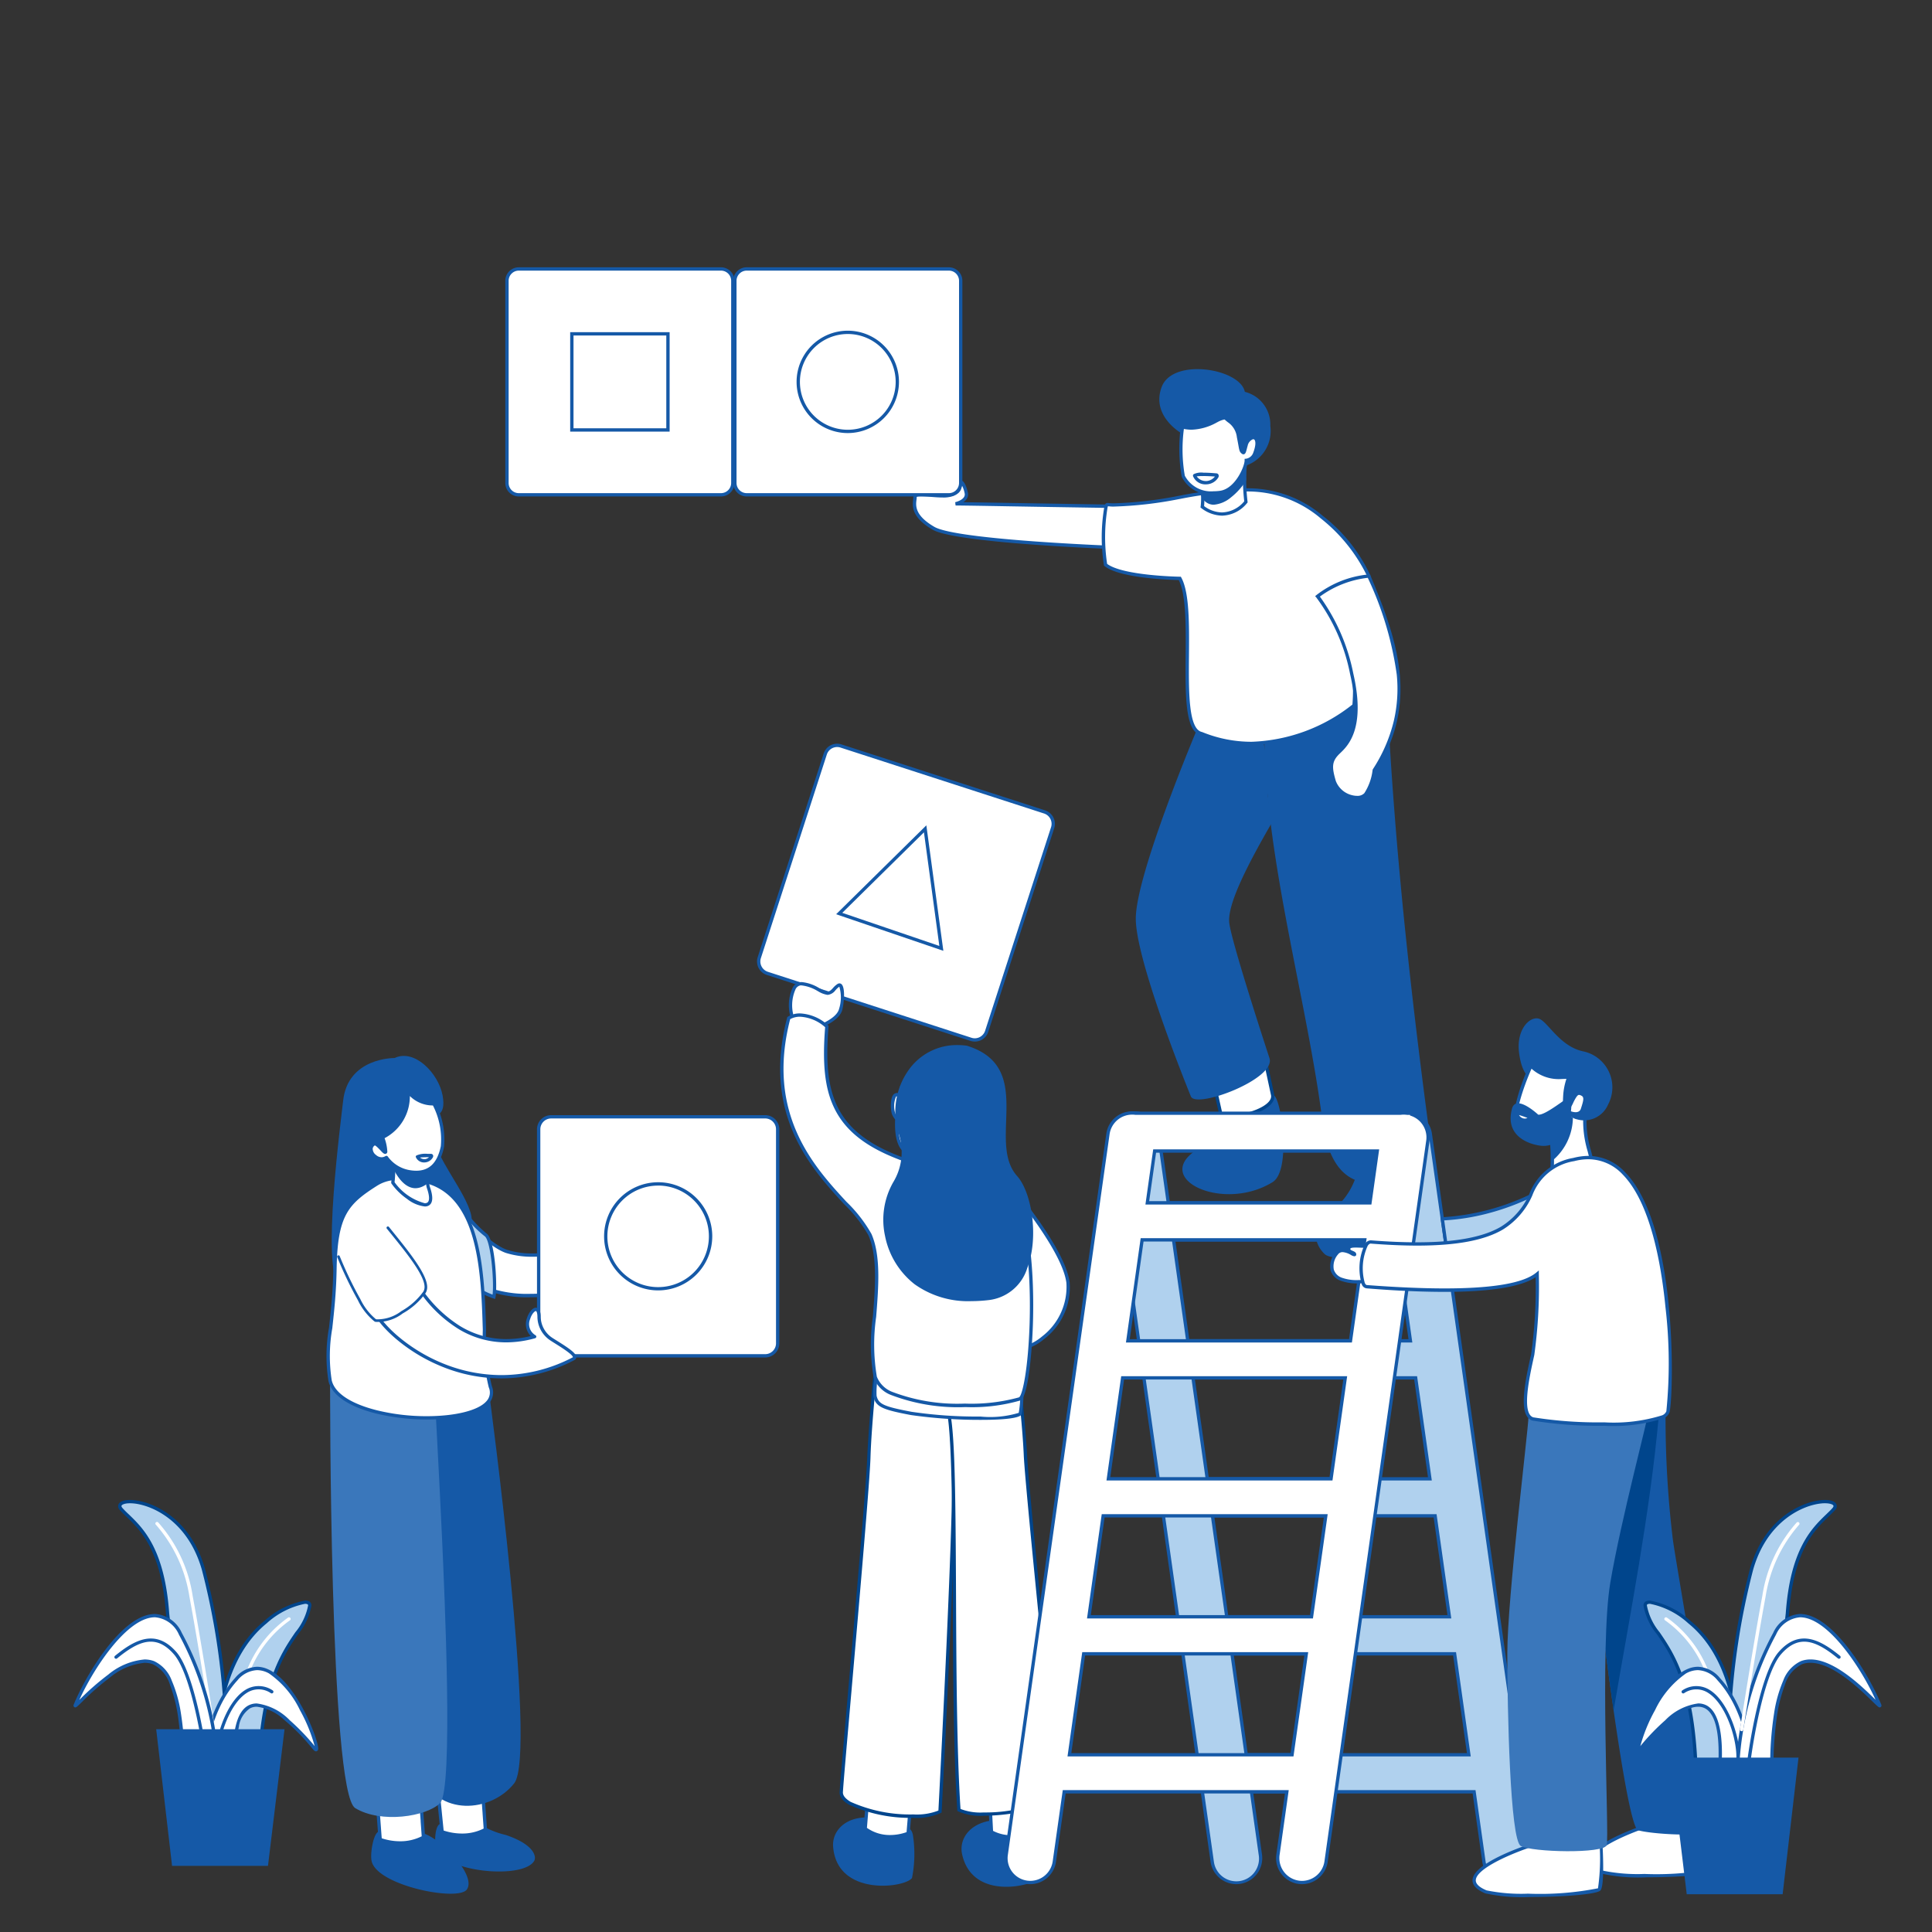 <svg xmlns="http://www.w3.org/2000/svg" xmlns:xlink="http://www.w3.org/1999/xlink" width="140.109" height="140.109" viewBox="0 0 140.109 140.109"><rect x="0" y="0" width="140.109" height="140.109" fill="#333333" stroke="none"/><defs><style>.a{fill:none;}.b{fill:#fff;}.c{fill:#1559a7;}.d{fill:#00458c;}.e{clip-path:url(#a);}.f{fill:#b0d1ee;}.g{fill:#3a77bb;}</style><clipPath id="a"><path class="a" d="M0,140.109H140.109V0H0Z"/></clipPath></defs><g transform="translate(0 -1)"><g transform="translate(0 1)"><path class="b" d="M20.734,4.827,5.97.044A.91.91,0,0,0,4.827.628L.044,15.391a.91.91,0,0,0,.583,1.143l14.764,4.783a.911.911,0,0,0,1.143-.584L21.317,5.97a.91.91,0,0,0-.583-1.143" transform="translate(55.021 54.056)"/><path class="c" d="M15.792,21.6a1.025,1.025,0,0,1-.316-.049L.712,16.77A1.028,1.028,0,0,1,.05,15.476L4.833.712A1.022,1.022,0,0,1,6.127.051L20.891,4.835a1.028,1.028,0,0,1,.66,1.294L16.77,20.892a1.024,1.024,0,0,1-.511.6A1.011,1.011,0,0,1,15.792,21.6ZM5.811.241a.786.786,0,0,0-.75.544L.279,15.549a.789.789,0,0,0,.507.992l14.764,4.783a.777.777,0,0,0,.6-.048.79.79,0,0,0,.391-.458L21.323,6.055a.791.791,0,0,0-.506-.993L6.054.28A.79.79,0,0,0,5.811.241Z" transform="translate(54.9 53.934)"/><path class="b" d="M1.929,3.231c.1-.144,1.527-.564,1.72-1.4S3.8-.07,3.485.115,3.054.664,2.7.686,1.441-.069.706.005-.165,1.922.183,2.58s1.746.651,1.746.651" transform="translate(57.324 71.342)"/><path class="c" d="M2.106,3.479h0L2.05,3.473h0c-.06,0-1.474-.008-1.848-.716A3.059,3.059,0,0,1,.263.441.729.729,0,0,1,.814.007,1.118,1.118,0,0,1,.938,0,2.942,2.942,0,0,1,2.192.429l.034.017a1.994,1.994,0,0,0,.586.241c.165-.01.266-.12.394-.258a1.482,1.482,0,0,1,.34-.3A.249.249,0,0,1,3.673.094a.219.219,0,0,1,.132.045c.282.208.229,1.2.082,1.841-.157.673-1.016,1.085-1.478,1.307L2.373,3.3a1.792,1.792,0,0,0-.231.123l-.035.051ZM.927.241a.758.758,0,0,0-.089,0A.5.5,0,0,0,.475.554,2.849,2.849,0,0,0,.41,2.644c.279.529,1.377.582,1.594.587a2.237,2.237,0,0,1,.3-.161c.425-.2,1.217-.584,1.347-1.145A2.729,2.729,0,0,0,3.663.332,1.54,1.54,0,0,0,3.394.58L3.383.591a.808.808,0,0,1-.556.335H2.8A1.814,1.814,0,0,1,2.114.659l-.008,0A2.88,2.88,0,0,0,.927.241Z" transform="translate(57.204 71.221)"/><path class="c" d="M4.924.388a.613.613,0,0,1,.748.519,8.95,8.95,0,0,1,.339,3.054c-.444.793-5.2,2.062-5.97-1.48C-.293.937,1.416-.787,4.924.388" transform="translate(69.73 131.983)"/><path class="b" d="M3.116,0l.11,2.158A3.3,3.3,0,0,1,.1,2.24L0,.4Z" transform="translate(71.805 130.609)"/><path class="c" d="M1.66,2.866a3.074,3.074,0,0,1-1.5-.386L.105,2.448,0,.431,3.355,0l.12,2.358-.06.038A3.6,3.6,0,0,1,1.66,2.866ZM3.128.27.252.641.338,2.3a2.831,2.831,0,0,0,1.315.318,3.519,3.519,0,0,0,1.576-.394Z" transform="translate(71.679 130.473)"/><path class="c" d="M5.125.711c.355.03.591.109.673.614A8.949,8.949,0,0,1,5.725,4.4C5.179,5.123.292,5.746.006,2.133-.12.56,1.8-.922,5.125.711" transform="translate(60.413 131.797)"/><path class="b" d="M3.292.018,3.113,2.172A3.3,3.3,0,0,1,0,1.836L.15,0Z" transform="translate(62.745 130.778)"/><path class="c" d="M1.934,2.664A3.094,3.094,0,0,1,.055,2.053L0,2.014.165,0H.277L3.548.019l-.2,2.354L3.288,2.4A3.577,3.577,0,0,1,1.934,2.664ZM.386.241h0L.251,1.9a2.866,2.866,0,0,0,1.683.519A3.566,3.566,0,0,0,3.125,2.21L3.287.259.386.241Z" transform="translate(62.619 130.657)"/><path class="b" d="M2.59.026C2.625-.4,2.085,4.549,2,7.23S.075,30.04,0,31.516s5.86,2.216,7.162,1.406c0,0,1.2-22.689.974-25.6s-.225-3.808-.225-3.808Z" transform="translate(61.009 98.448)"/><path class="d" d="M5.295,33.521a10.7,10.7,0,0,1-4.618-.957c-.466-.275-.693-.583-.676-.916.028-.539.287-3.512.614-7.276l.025-.288C1.163,18.1,1.952,9.067,2.005,7.365,2.034,6.4,2.4,1.307,2.6.234L2.585.226l.006-.07h.022l0-.01v0L2.592.139h.024c.016-.067.029-.1.04-.108L2.719,0l.117.079,0,.025L8.152,3.589v.066c0,.038,0,.975.225,3.8C8.6,10.316,7.415,32.844,7.4,33.067l0,.062-.053.033A4.31,4.31,0,0,1,5.295,33.521ZM2.8.37c0,.044-.483,4.456-.56,7C2.193,9.052,1.437,17.717.885,24.044L.88,24.1l-.012.14v.008C.532,28.088.268,31.119.24,31.66c-.012.237.176.471.558.7a10.548,10.548,0,0,0,4.555.913,4.3,4.3,0,0,0,1.813-.281c.012-.226,1.2-22.643.971-25.517-.193-2.445-.221-3.491-.225-3.753Z" transform="translate(60.888 98.31)"/><path class="b" d="M5.277.026c-.041-.426.563,4.516.679,7.2S8.181,30,8.275,31.479s-5.831,2.292-7.144,1.5C.466,22.9,1.252,2.739,0,3.583Z" transform="translate(68.409 98.278)"/><path class="d" d="M3.026,33.539a4.009,4.009,0,0,1-1.889-.32l-.054-.032,0-.063C.8,28.979.776,23,.751,17.732v-.047C.721,11.322.688,4.111.14,3.818l-.005,0L0,3.623,5.218.1,5.274.04,5.332,0l.063.032c.013.006.028.043.042.106h.025l0,.069L5.454.216c.207,1.032.646,6.155.689,7.139C6.215,9.02,7.079,17.63,7.71,23.916l.017.166c.409,4.07.7,6.993.736,7.528.021.333-.2.644-.663.924a7.149,7.149,0,0,1-2.155.733A13.637,13.637,0,0,1,3.026,33.539ZM5.251.372h0L.337,3.686c.564.75.614,5.56.653,14v.046c.025,5.239.054,11.178.324,15.314A4,4,0,0,0,3,33.3a10.958,10.958,0,0,0,4.673-.974c.379-.231.564-.467.549-.7-.034-.533-.331-3.486-.706-7.225v0l-.029-.293-.058-.583C6.814,17.394,5.973,9,5.9,7.366,5.809,5.21,5.39,1.5,5.251.372Z" transform="translate(68.342 98.139)"/><path class="b" d="M1.727.078A11.083,11.083,0,0,0,.349,0s-1.18,4.656.8,4.775.577-4.7.577-4.7" transform="translate(65.03 78.88)"/><path class="c" d="M1.346,5.018l-.08,0a1.09,1.09,0,0,1-.851-.463C-.463,3.352.321.223.355.091L.377,0,.469,0H.553A11.466,11.466,0,0,1,1.864.079l.079.01.022.076c.041.14.988,3.431.129,4.506A.912.912,0,0,1,1.346,5.018ZM.566.24C.444.761-.123,3.411.608,4.411a.851.851,0,0,0,.672.365h.043a.688.688,0,0,0,.583-.256c.71-.889,0-3.665-.149-4.212A11.068,11.068,0,0,0,.566.24Z" transform="translate(64.907 78.76)"/><path class="b" d="M10.6.807a10.021,10.021,0,0,1-.039,2.827c-.269.511-5.844.374-7.9-.016S.186,3.036.033,2.36A5.822,5.822,0,0,1,.4.033C.5-.192,10.6.807,10.6.807" transform="translate(63.42 98.885)"/><path class="c" d="M7.876,4.189a35.352,35.352,0,0,1-5.115-.349C.74,3.458.209,3.259.036,2.492A5.843,5.843,0,0,1,.414.091C.43.053.452,0,.977,0c1.178,0,4.368.259,9.754.792l.1.011.01.1a9.451,9.451,0,0,1-.052,2.894C10.654,4.049,9.62,4.189,7.876,4.189ZM.824.223A1.743,1.743,0,0,0,.617.232,5.616,5.616,0,0,0,.27,2.438c.137.609.516.784,2.537,1.166A32.178,32.178,0,0,0,7.8,3.947a7.134,7.134,0,0,0,2.78-.267,8.708,8.708,0,0,0,.033-2.66C7.493.713,2.079.223.824.223Z" transform="translate(63.3 98.78)"/><path class="b" d="M.545.307C.451.113.423-.1.193.048S-.053,1.14.1,1.445s.277.373.323.234S.545.307.545.307" transform="translate(64.724 79.382)"/><path class="c" d="M.478,1.989h0c-.12,0-.231-.114-.361-.369C-.045,1.306-.071.268.249.067A.372.372,0,0,1,.446,0,.238.238,0,0,1,.515.01c.12.039.17.157.218.272C.747.316.76.346.773.375L.788.4l0,.031C.773.642.71,1.688.662,1.835a.2.2,0,0,1-.169.152ZM.44.239l0,0A.259.259,0,0,0,.377.27,1.746,1.746,0,0,0,.331,1.511,1.151,1.151,0,0,0,.444,1.7c.03-.21.072-.777.1-1.246L.528.414.511.375.505.361A.44.44,0,0,0,.44.239Z" transform="translate(64.604 79.262)"/><path class="b" d="M3.806,0S1.033,2.19,1.227,1.7,5.818,3.792,5.818,3.792s4.6,5.219,4.933,7.885S8.2,17.269,5.731,16.385-.193,1.791.008,1.5A28.772,28.772,0,0,1,3.806,0" transform="translate(66.704 81.346)"/><path class="c" d="M6.775,16.779a2.891,2.891,0,0,1-.974-.168C4.425,16.12,2.87,12.034,1.807,8.694.881,5.782-.153,1.794.019,1.549A23.1,23.1,0,0,1,3.877,0L3.99.208C3.06.941,2.363,1.454,1.918,1.733A30.527,30.527,0,0,1,5.988,3.8l.029.024c.473.54,4.635,5.352,4.961,7.949a4.71,4.71,0,0,1-1.842,4.094A3.8,3.8,0,0,1,6.775,16.779ZM3.271.462A22.346,22.346,0,0,0,.229,1.675,53.012,53.012,0,0,0,2.14,8.946c1.438,4.449,2.767,7.091,3.741,7.44a2.645,2.645,0,0,0,.892.153,3.562,3.562,0,0,0,2.212-.857A4.527,4.527,0,0,0,10.741,11.8C10.417,9.239,6.035,4.212,5.849,4a25.739,25.739,0,0,0-4.2-2.109A.764.764,0,0,1,1.344,2a.12.12,0,0,1-.078-.026.164.164,0,0,1-.041-.207.208.208,0,0,1,.131-.119.332.332,0,0,1,.1-.013A.96.96,0,0,1,1.6,1.65C1.926,1.457,2.551,1.013,3.271.462Z" transform="translate(66.594 81.232)"/><path class="b" d="M13.511,12.333c5.884-4.674,4.86,15.019,3.734,15.5-1.655.709-9.76.9-10.466-1.58s.833-7.567-.387-10.34C5.226,13.265-1.937,9.558.5.215c0,0,1.086-.77,2.764.6-.349,4.362.124,7.492,5.033,9.444Z" transform="translate(56.696 73.618)"/><path class="c" d="M13.44,28.548a13.62,13.62,0,0,1-5.378-.869A2.171,2.171,0,0,1,6.78,26.412a14.176,14.176,0,0,1-.057-4.432c.169-2.149.344-4.372-.325-5.893a10,10,0,0,0-1.767-2.26C2.257,11.245-1.332,7.344.505.308L.516.266.552.241A1.6,1.6,0,0,1,1.459,0a3.223,3.223,0,0,1,2,.849l.048.04,0,.063c-.37,4.622.311,7.476,4.958,9.323l5.145,2.046a2.813,2.813,0,0,1,1.666-.7,1.563,1.563,0,0,1,.707.168c1.938.971,2.484,6.142,2.349,10.658-.054,1.832-.317,5.364-.921,5.623A12.659,12.659,0,0,1,13.44,28.548ZM1.457.24A1.457,1.457,0,0,0,.726.415C-1.052,7.3,2.474,11.127,4.807,13.662A10.146,10.146,0,0,1,6.619,15.99c.693,1.578.515,3.83.343,6.009V22a14.092,14.092,0,0,0,.049,4.343,1.95,1.95,0,0,0,1.155,1.116,13.28,13.28,0,0,0,5.226.836,13.029,13.029,0,0,0,3.924-.451c.254-.109.676-2.1.775-5.411.127-4.238-.378-9.513-2.217-10.435a1.32,1.32,0,0,0-.6-.141,2.654,2.654,0,0,0-1.573.689l-.054.044L8.374,10.5c-2.3-.915-3.725-2.09-4.481-3.7-.653-1.39-.842-3.125-.632-5.8A2.959,2.959,0,0,0,1.457.24Z" transform="translate(56.578 73.494)"/><path class="c" d="M5.9.04C10.854,1.553,7.221,6.9,9.517,9.461c1.536,1.712,2.013,8.317-1.961,8.791S.9,17.033.134,13.68s2.021-4.406,1.01-7.358A5.113,5.113,0,0,1,1.79,1.813,4.2,4.2,0,0,1,5.9.04" transform="translate(64.163 75.909)"/><path class="c" d="M6.4,18.571a6.665,6.665,0,0,1-4.112-1.224,5.881,5.881,0,0,1-2.15-3.519A5.507,5.507,0,0,1,.733,9.95v0a4.217,4.217,0,0,0,.419-3.464,5.222,5.222,0,0,1,.66-4.618A4.272,4.272,0,0,1,5.4,0a5.014,5.014,0,0,1,.64.042l.02,0C9.076.969,9,3.277,8.923,5.509c-.051,1.535-.1,2.986.8,3.993,1.036,1.154,1.6,4.379.737,6.652a3.319,3.319,0,0,1-2.773,2.337A10.835,10.835,0,0,1,6.4,18.571ZM5.408.242A4.046,4.046,0,0,0,2.01,2a4.979,4.979,0,0,0-.631,4.4,4.409,4.409,0,0,1-.424,3.639v0a5.3,5.3,0,0,0-.581,3.731,5.641,5.641,0,0,0,2.072,3.379,6.442,6.442,0,0,0,3.964,1.176,10.6,10.6,0,0,0,1.255-.078,3.131,3.131,0,0,0,2.577-2.183c.8-2.138.292-5.31-.692-6.408-.97-1.08-.917-2.647-.866-4.162v0C8.758,3.261,8.829,1.149,6,.279A4.694,4.694,0,0,0,5.408.242Z" transform="translate(64.042 75.788)"/><path class="b" d="M6.234,0,0,6.143l7.408,2.53Z" transform="translate(60.858 60.108)"/><path class="c" d="M7.776,9.1h0L0,6.448,6.543,0,7.776,9.1ZM6.369.508.446,6.346l7.039,2.4Z" transform="translate(60.636 59.853)"/><path class="c" d="M3.127,1.5a5.022,5.022,0,0,1-2.05,3.663C-.58,6.339.008,7.675.649,8.263s4.54.161,5.961-.717S8.37,1.958,7.836.836C6.961-1,3.249.636,3.127,1.5" transform="translate(95.427 82.692)"/><path class="c" d="M.137,0A35.609,35.609,0,0,0,.012,4.111c.211,8.77,3.111,18.747,4.195,27.2.576,4.493,2.954,6.061,8.04,2.978C10.736,23.2,9.467,12,8.922.819Z" transform="translate(91.685 49.905)"/><path class="b" d="M16.405,3.946c0-.417-1.983-2.206-1.983-2.206s-3.983-.061-7.474-.121S2.981,1.56,2.981,1.56s.91-.209.775-.791-.328-.88-.432-.731.164.566-.582.85S.042.65.042,1.053-.371,2.32,1.387,3.334,15.5,4.766,15.5,4.766Z" transform="translate(66.317 34.979)"/><path class="c" d="M15.659,5.008h0l-.048,0C15.487,5,3.236,4.592,1.446,3.56-.136,2.648-.031,1.807.026,1.355l0-.039a1.326,1.326,0,0,0,.011-.142.222.222,0,0,1,.074-.167.73.73,0,0,1,.5-.112c.188,0,.429.017.7.038h.013c.285.022.58.044.85.044A1.886,1.886,0,0,0,2.819.9c.468-.177.471-.384.474-.567A.42.42,0,0,1,3.345.09.2.2,0,0,1,3.5,0,.162.162,0,0,1,3.54,0c.232.046.383.558.452.858a.575.575,0,0,1-.074.45.871.871,0,0,1-.256.254c.67.008,1.88.027,3.408.053,3.422.059,7.433.121,7.473.122h.045l.034.03c.475.427,2.023,1.856,2.023,2.294V4.12l-.986.889ZM.6,1.134c-.186,0-.29.016-.319.049a1.085,1.085,0,0,1-.015.2c-.053.425-.141,1.135,1.3,1.968,1.686.973,13.5,1.4,14,1.413l.826-.743a10.406,10.406,0,0,0-1.9-2.04l-.66-.01c-1.247-.02-4.167-.065-6.77-.11C3.61,1.8,3.105,1.8,3.1,1.8l-.027-.238c.081-.02.787-.207.685-.646A2,2,0,0,0,3.534.293c0,.013,0,.028,0,.04,0,.207-.01.553-.63.788a2.113,2.113,0,0,1-.73.1c-.287,0-.6-.025-.878-.047C1.1,1.157.816,1.134.6,1.134Z" transform="translate(66.198 34.858)"/><path class="c" d="M3.348,6.2,1.633,4.669S-.635,3.412.174,1.283,5.864-.044,6.2,1.645A2.443,2.443,0,0,1,8.048,4.122a2.645,2.645,0,0,1-1.82,2.889c-.614.226-2.88-.81-2.88-.81" transform="translate(84.075 26.77)"/><path class="b" d="M15.833,1.965a11.746,11.746,0,0,1,3.424,4.281s.037,1.265-3.09,1.936a14.53,14.53,0,0,1,1.936,4.5,12.785,12.785,0,0,1,.074,2.941S13.058,20.094,7.14,17.675c-1.984-.378-.3-8.9-1.591-11.261,0,0-4.234-.056-5.387-.987A13.2,13.2,0,0,1,.194,1.236c.063-.266.1-.148.456-.146,5.212.035,10.629-2.984,15.183.875" transform="translate(80.011 35.53)"/><path class="c" d="M10.87,18.621A9.607,9.607,0,0,1,7.217,17.9c-1.172-.221-1.149-2.918-1.124-5.774v0c.018-2.172.036-4.419-.5-5.475C4.889,6.633,1.3,6.513.209,5.634L.173,5.606.165,5.56A12.96,12.96,0,0,1,.2,1.323c.046-.2.11-.265.246-.265a.707.707,0,0,1,.1.009,2.4,2.4,0,0,0,.3.018H.863A28.365,28.365,0,0,0,5.622.536l.009,0A27.717,27.717,0,0,1,10.264,0a8.434,8.434,0,0,1,5.769,1.989,11.684,11.684,0,0,1,3.46,4.331l.007.038a1.184,1.184,0,0,1-.375.771,5.209,5.209,0,0,1-2.642,1.249,13.739,13.739,0,0,1,1.863,4.409,12.923,12.923,0,0,1,.074,2.971l-.006.045-.035.03A12.7,12.7,0,0,1,10.87,18.621ZM.451,1.3h0a.128.128,0,0,1-.008.043l-.01.038A12.994,12.994,0,0,0,.4,5.476c1.154.863,5.236.932,5.276.932h.07l.033.062c.594,1.084.575,3.408.556,5.656-.022,2.632-.045,5.354.952,5.544a9.443,9.443,0,0,0,3.587.708,12.423,12.423,0,0,0,7.315-2.7,13.291,13.291,0,0,0-.079-2.864A14.5,14.5,0,0,0,16.19,8.362L16.1,8.215l.17-.036a5.618,5.618,0,0,0,2.527-1.066,1.239,1.239,0,0,0,.467-.733,12.01,12.01,0,0,0-3.38-4.209A8.163,8.163,0,0,0,10.3.231,27.6,27.6,0,0,0,5.663.772l-.015,0a28.587,28.587,0,0,1-4.785.55,2.813,2.813,0,0,1-.346-.02L.5,1.3C.482,1.3.463,1.3.451,1.3Z" transform="translate(79.889 35.416)"/><path class="b" d="M0,.763A5.251,5.251,0,0,1,.521,3.723a2.187,2.187,0,0,0,3.164-.354A13.457,13.457,0,0,1,3.7,0Z" transform="translate(86.669 33.029)"/><path class="c" d="M2.128,4.529a2.555,2.555,0,0,1-1.52-.554L.553,3.927.57,3.856A5.181,5.181,0,0,0,.056.971L0,.836,4.061,0,3.982.2A13.365,13.365,0,0,0,3.97,3.518l.005.053-.035.039A2.417,2.417,0,0,1,2.128,4.529ZM3.7.319l-3.37.694A5.552,5.552,0,0,1,.818,3.835a2.241,2.241,0,0,0,1.3.459,2.18,2.18,0,0,0,1.612-.806A15.219,15.219,0,0,1,3.7.319Z" transform="translate(86.503 32.867)"/><path class="c" d="M0,2.589v0c.588,1.361,2.278.149,3.037-1.08A8.576,8.576,0,0,1,3.09,0L.11.366h0Z" transform="translate(87.215 33.291)"/><path class="c" d="M.932,3.449l-.072,0h0A.982.982,0,0,1,.01,2.778L0,2.722.113.385H.228L3.355,0,3.327.159a8.247,8.247,0,0,0-.051,1.487v.036l-.019.031a4.744,4.744,0,0,1-1.07,1.195A2.234,2.234,0,0,1,.932,3.449ZM3.069.277.343.611l-.1,2.1a.75.75,0,0,0,.633.5l.064,0a2,2,0,0,0,1.124-.5,4.577,4.577,0,0,0,.974-1.091A9.645,9.645,0,0,1,3.069.277Z" transform="translate(87.096 33.153)"/><path class="b" d="M.112.657a12.418,12.418,0,0,0,.061,3.58A2.425,2.425,0,0,0,2.835,5.411c1.19-.156,1.917-1.855,1.9-2.329a.772.772,0,0,0,.617-.522c.519-1.418-.394-1.373-.634-.57-.089.3-.13.6-.221.528-.185-.137-.136-.178-.328-1.128a1.881,1.881,0,0,0-.9-1.343C2.949-.262,1.827,1.072.112.657" transform="translate(85.639 30.303)"/><path class="c" d="M2.492,5.684A2.377,2.377,0,0,1,.184,4.4,11.742,11.742,0,0,1,.112.772V.766L.128.63.261.662A2.712,2.712,0,0,0,.9.739,3.8,3.8,0,0,0,2.639.232l.01,0A1.633,1.633,0,0,1,3.267,0a.284.284,0,0,1,.208.082,2.188,2.188,0,0,0,.2.169,1.744,1.744,0,0,1,.729,1.235c.046.226.077.4.1.537l.007.039a1.474,1.474,0,0,0,.1.411c.014-.045.032-.109.048-.175s.038-.147.06-.222a.868.868,0,0,1,.559-.636.384.384,0,0,1,.085-.01.339.339,0,0,1,.26.119c.176.2.161.619-.042,1.173a.893.893,0,0,1-.614.579c-.067.633-.83,2.2-2,2.35A3.786,3.786,0,0,1,2.492,5.684ZM.339.925h0A11.2,11.2,0,0,0,.405,4.313,2.144,2.144,0,0,0,2.49,5.444a3.462,3.462,0,0,0,.452-.03c1.141-.15,1.809-1.815,1.8-2.208l0-.113.114-.01a.657.657,0,0,0,.515-.442c.2-.536.172-.833.085-.933a.1.1,0,0,0-.08-.035.174.174,0,0,0-.032,0,.64.64,0,0,0-.38.47c-.02.068-.039.139-.058.214v0c-.058.225-.093.361-.2.4a.176.176,0,0,1-.05.007.163.163,0,0,1-.1-.033c-.176-.13-.191-.216-.266-.63-.029-.16-.061-.34-.108-.571A1.513,1.513,0,0,0,3.532.442,2.485,2.485,0,0,1,3.309.254.06.06,0,0,0,3.266.241a1.812,1.812,0,0,0-.517.205l-.006,0A4.006,4.006,0,0,1,.906.98,2.967,2.967,0,0,1,.339.925Z" transform="translate(85.517 30.182)"/><path class="b" d="M0,1.47A7.3,7.3,0,0,1,3.723,0c2.064,4.918,3.478,9.234.39,14.07a4.062,4.062,0,0,1-.632,1.749c-.484.559-1.973.075-2.27-.931s-.335-1.488.335-2.121,1.808-1.876.931-5.681A13.577,13.577,0,0,0,0,1.47" transform="translate(95.546 41.777)"/><path class="c" d="M3.039,16.3a1.638,1.638,0,0,1-.353-.04A1.9,1.9,0,0,1,1.267,15.05c-.3-1.007-.36-1.556.369-2.244.536-.506,1.79-1.69.9-5.568A13.677,13.677,0,0,0,.083,1.677L0,1.584.1,1.5A7.268,7.268,0,0,1,3.886.007L3.973,0l.034.081C6.05,4.952,7.491,9.38,4.4,14.239a3.974,3.974,0,0,1-.657,1.787A.9.9,0,0,1,3.039,16.3ZM3.818.254h0A7.262,7.262,0,0,0,.344,1.615a14.2,14.2,0,0,1,2.422,5.57c.924,4.013-.4,5.262-.967,5.8-.6.569-.6.978-.3,2a1.678,1.678,0,0,0,1.24,1.046,1.414,1.414,0,0,0,.3.034.68.68,0,0,0,.528-.194,3.925,3.925,0,0,0,.6-1.683v0l.018-.051A11.213,11.213,0,0,0,5.7,10.654a10.283,10.283,0,0,0,.218-3.387A24.211,24.211,0,0,0,3.818.254Z" transform="translate(95.374 41.65)"/><path class="b" d="M.857,0H15.521a.86.86,0,0,1,.857.857V15.521a.86.86,0,0,1-.857.857H.857A.86.86,0,0,1,0,15.521V.857A.86.86,0,0,1,.857,0" transform="translate(53.293 19.505)"/><path class="c" d="M15.641,16.619H.978A.979.979,0,0,1,0,15.641V.978A.979.979,0,0,1,.978,0H15.641a.979.979,0,0,1,.978.978V15.641A.979.979,0,0,1,15.641,16.619ZM.978.241A.738.738,0,0,0,.241.978V15.641a.738.738,0,0,0,.737.737H15.641a.738.738,0,0,0,.737-.737V.978a.738.738,0,0,0-.737-.737Z" transform="translate(53.172 19.385)"/><path class="b" d="M3.591,7.184A3.592,3.592,0,1,0,0,3.592,3.6,3.6,0,0,0,3.591,7.184" transform="translate(57.89 24.102)"/><path class="c" d="M3.711,7.423A3.712,3.712,0,1,1,7.422,3.712,3.716,3.716,0,0,1,3.711,7.423Zm0-7.184A3.472,3.472,0,1,0,7.183,3.712,3.476,3.476,0,0,0,3.711.239Z" transform="translate(57.771 23.983)"/><path class="b" d="M.857,0H15.521a.86.86,0,0,1,.857.857V15.521a.86.86,0,0,1-.857.857H.857A.86.86,0,0,1,0,15.521V.857A.86.86,0,0,1,.857,0" transform="translate(36.766 19.505)"/><path class="c" d="M15.642,16.619H.978A.979.979,0,0,1,0,15.641V.978A.979.979,0,0,1,.978,0H15.642a.979.979,0,0,1,.978.978V15.641A.979.979,0,0,1,15.642,16.619ZM.978.241A.738.738,0,0,0,.241.978V15.641a.738.738,0,0,0,.737.737H15.642a.738.738,0,0,0,.737-.737V.978a.738.738,0,0,0-.737-.737Z" transform="translate(36.645 19.385)"/><path class="a" d="M0,140.109H140.109V0H0Z"/><g class="e"><path class="b" d="M0,6.97H6.97V0H0Z" transform="translate(41.47 24.209)"/><path class="c" d="M7.211,7.212H0V0H7.211V7.211ZM.241.241v6.73H6.97V.241Z" transform="translate(41.35 24.089)"/><path class="c" d="M2.682,1.317a4.412,4.412,0,0,1-1.8,3.216C-2.063,6.623,3.018,8.949,6.539,6.774c1.247-.77.745-5.056.276-6.04C6.049-.878,2.789.558,2.682,1.317" transform="translate(85.748 78.955)"/><path class="b" d="M0,2.075.3,3.4c.188.839,4.027-.023,3.8-1.227L3.627,0A7.039,7.039,0,0,1,0,2.075" transform="translate(88.2 77.237)"/><path class="d" d="M1.277,4.15C.884,4.15.4,4.076.32,3.724L0,2.29l.112-.03A6.947,6.947,0,0,0,3.669.234L3.826,0l.526,2.445c.145.762-1.027,1.366-2.178,1.6A4.54,4.54,0,0,1,1.277,4.15ZM3.706.579A5.285,5.285,0,0,1,2.2,1.7a9.825,9.825,0,0,1-1.914.767L.555,3.671c.032.149.309.241.721.241a4.276,4.276,0,0,0,.85-.1c1.046-.217,2.1-.755,1.99-1.323Z" transform="translate(88.058 76.937)"/><path class="b" d="M1.527.043C1.486.036-.037-.079,0,.1a.855.855,0,0,0,.88.5C1.4.573,1.807.018,1.527.043" transform="translate(86.638 34.402)"/><path class="c" d="M.938.847A.959.959,0,0,1,0,.249.15.15,0,0,1,.044.11,1.269,1.269,0,0,1,.751,0c.433,0,.891.045.9.045.115,0,.156.04.181.077a.214.214,0,0,1,0,.227,1.045,1.045,0,0,1-.818.495Zm-.25-.6A2.57,2.57,0,0,0,.267.267.81.81,0,0,0,.958.605H.993A.854.854,0,0,0,1.588.28C1.454.268,1.039.243.688.243Z" transform="translate(86.518 34.279)"/><path class="c" d="M4.4,0h0S0,10.428,0,13.629C0,16.5,3.318,24.85,3.994,26.521c.375.928,6.2-1.274,5.7-2.776-.609-1.862-2.859-8.8-2.923-9.893-.082-1.4,1.418-4.274,3.094-7.177l-.3-2.02A14.885,14.885,0,0,0,9.275.894,9.546,9.546,0,0,1,4.783.214.717.717,0,0,1,4.4,0" transform="translate(82.368 52.991)"/><path class="f" d="M3.2,13.676C3.2,3.067,6.617,2.7,6.9.265,6.976-.352,5.309.137,3.72,1.428.818,3.783.186,7.917,0,11.469Z" transform="translate(15.557 116.191)"/><path class="d" d="M3.445,14.024h0L0,11.65l0-.067c.18-3.439.77-7.7,3.764-10.128A6.028,6.028,0,0,1,6.7,0a.6.6,0,0,1,.288.06A.321.321,0,0,1,7.146.4a4.492,4.492,0,0,1-.961,2.039C5.094,4.033,3.445,6.443,3.445,13.8v.227ZM6.691.236h0A5.811,5.811,0,0,0,3.92,1.64C1.008,4.005.428,8.167.247,11.528L3.2,13.567C3.239,6.315,4.892,3.9,5.986,2.3A4.338,4.338,0,0,0,6.909.371C6.916.3,6.892.285,6.867.271A.374.374,0,0,0,6.691.237Z" transform="translate(15.433 116.072)"/><path class="b" d="M.12,11.416A.126.126,0,0,1,.057,11.4a.12.12,0,0,1-.04-.165A16.2,16.2,0,0,0,1.772,5.576,8.462,8.462,0,0,1,5.234.018.121.121,0,0,1,5.4.056a.121.121,0,0,1-.038.166A8.214,8.214,0,0,0,2.009,5.609,16.464,16.464,0,0,1,.222,11.358a.122.122,0,0,1-.1.058" transform="translate(15.661 117.287)"/><path class="f" d="M7.818,17.218c-.2-1.333-.2-6.856-1.751-12.31S-.838-.5.112.555,3.081,2.718,3.465,8.11A60.932,60.932,0,0,0,6,20.113l1.1-.428Z" transform="translate(8.688 108.897)"/><path class="d" d="M6.041,20.392h0L6,20.27c0-.014-.547-1.691-1.134-4.036a49.856,49.856,0,0,1-1.4-8C3.139,3.657,1.617,2.193.61,1.224.45,1.07.285.911.144.755A.386.386,0,0,1,.033.3C.129.11.43,0,.86,0c.088,0,.182,0,.279.014C2.568.147,5.264,1.347,6.3,5A52.079,52.079,0,0,1,7.924,15.724v.008c.045.681.083,1.268.132,1.588l0,.027-.008.025L7.311,19.9l-1.27.495ZM.859.24C.5.24.291.325.248.41.219.467.282.55.322.593.45.737.6.885.767,1.041l.009.008c1.033.994,2.594,2.5,2.927,7.172A61.048,61.048,0,0,0,6.192,20.075l.922-.36.7-2.386c-.047-.318-.081-.832-.129-1.543l0-.037A51.756,51.756,0,0,0,6.071,5.061C5.07,1.54,2.486.381,1.117.252,1.019.244.934.24.859.24Z" transform="translate(8.568 108.777)"/><path class="b" d="M.01,9.489c0-.65-.3-5.7,2.452-8.707C5.711-2.763,9.071,6.961,8.124,5.794,7.415,4.918,4.9,2.017,3.412,2.784c-1.751.9-.8,6.455-.8,6.455Z" transform="translate(14.67 120.995)"/><path class="c" d="M.007,9.743h0V9.611c0-.041,0-.1,0-.178C-.094,4.667,1.3,2.12,2.491.822A2.181,2.181,0,0,1,4.085,0a1.924,1.924,0,0,1,.726.15C6.915,1,8.544,5.3,8.525,5.932a.186.186,0,0,1-.114.194.149.149,0,0,1-.047.008c-.1,0-.177-.1-.215-.142A14.764,14.764,0,0,0,6.061,3.856,3.513,3.513,0,0,0,4.073,2.9a1.052,1.052,0,0,0-.488.112,1.891,1.891,0,0,0-.814,1.339,9,9,0,0,0-.178,2.122,21.292,21.292,0,0,0,.255,2.866l.022.127L.008,9.743ZM4.093.245A1.956,1.956,0,0,0,2.668.986C1.509,2.25.147,4.741.245,9.428c0,.009,0,.018,0,.027s0,.017,0,.025l2.345-.225c-.146-.927-.785-5.6.885-6.455a1.291,1.291,0,0,1,.594-.138A4.077,4.077,0,0,1,6.462,3.88,16.039,16.039,0,0,1,8.268,5.757,11.6,11.6,0,0,0,7.2,3.144,6.793,6.793,0,0,0,4.955.484,1.8,1.8,0,0,0,4.093.245Z" transform="translate(14.552 120.873)"/><path class="c" d="M.136,5.594a.121.121,0,0,1-.12-.108C-.132,4.077.716,1.216,2.146.3A1.811,1.811,0,0,1,4.159.309a.12.12,0,0,1-.124.206A1.566,1.566,0,0,0,2.276.5C.916,1.372.113,4.11.256,5.461a.121.121,0,0,1-.107.132H.136" transform="translate(15.612 122.275)"/><path class="b" d="M4.192,15.163a.121.121,0,0,1-.119-.1C4.064,15,3.1,8.857,2.454,5.4A10.286,10.286,0,0,0,.036.206.12.12,0,1,1,.2.034,10.326,10.326,0,0,1,2.69,5.352c.644,3.464,1.611,9.61,1.621,9.672a.12.12,0,0,1-.1.137H4.192" transform="translate(11.282 110.382)"/><path class="b" d="M10.329,11.415a22.378,22.378,0,0,0-2.7-10.107c-2.341-4-6.394,2.177-7.617,5.178-.217.536,3.328-3.941,5.665-3.077,2.3.851,2.152,7.656,2.152,7.656Z" transform="translate(5.452 117.167)"/><path class="c" d="M10.569,11.676h0l-2.745-.385,0-.106a25.171,25.171,0,0,0-.212-3.491A10.97,10.97,0,0,0,7,5.155a2.448,2.448,0,0,0-1.25-1.511,1.737,1.737,0,0,0-.6-.1A4.657,4.657,0,0,0,2.6,4.64,18.321,18.321,0,0,0,.65,6.345c-.332.324-.443.434-.522.434a.123.123,0,0,1-.072-.028.139.139,0,0,1-.038-.188C.825,4.58,3.39.177,5.761.007,5.815,0,5.871,0,5.925,0A2.294,2.294,0,0,1,7.851,1.368a22.5,22.5,0,0,1,2.719,10.169v.138ZM5.148,3.3a1.976,1.976,0,0,1,.689.119A2.5,2.5,0,0,1,7.124,4.835,9.6,9.6,0,0,1,7.79,7.219a24.075,24.075,0,0,1,.279,3.865l2.257.316A22.451,22.451,0,0,0,7.642,1.491,2.078,2.078,0,0,0,5.907.241c-.043,0-.086,0-.129.005C3.784.389,1.434,3.994.421,6.232L.48,6.175A18.708,18.708,0,0,1,2.515,4.4,4.773,4.773,0,0,1,5.148,3.3Z" transform="translate(5.332 117.045)"/><path class="c" d="M6.7,9.451a.121.121,0,0,1-.121-.12c-.006-.309-.837-6.573-2.271-8.2C3.011-.344,1.773.156.2,1.442a.121.121,0,0,1-.169-.017.119.119,0,0,1,.017-.168C1.464.1,2.987-.736,4.489.97c1.485,1.687,2.332,8.077,2.332,8.36a.12.12,0,0,1-.12.121" transform="translate(8.292 118.825)"/><path class="c" d="M9.307,0H0L1.151,9.909H8.107Z" transform="translate(11.327 125.404)"/><path class="f" d="M28.852,55.807A1.772,1.772,0,0,1,27.1,54.29l-.715-5.062H10.245l.645,4.57a1.769,1.769,0,0,1-1.5,1.993A1.764,1.764,0,0,1,7.4,54.29L.017,2.01A1.763,1.763,0,1,1,3.51,1.517l.706,5H20.36L19.723,2.01a1.764,1.764,0,0,1,3.493-.493l.706,5L30.6,53.8a1.762,1.762,0,0,1-1.745,2.01ZM8.833,39.221l1.033,7.322H26.01l-1.033-7.322ZM7.42,29.215h0l1.034,7.322H24.6l-1.033-7.322H7.42ZM6.007,19.209,7.041,26.53H23.186l-1.034-7.322ZM4.595,9.2l1.033,7.322H21.772L20.739,9.2Z" transform="translate(80.511 80.714)"/><path class="c" d="M28.968,56.048a1.891,1.891,0,0,1-1.863-1.621l-.7-4.959H10.5L11.13,53.9a1.888,1.888,0,0,1-1.6,2.128,1.976,1.976,0,0,1-.265.018A1.892,1.892,0,0,1,7.4,54.427L.019,2.147A1.887,1.887,0,0,1,1.62.019,1.923,1.923,0,0,1,1.887,0,1.882,1.882,0,0,1,3.749,1.62l.691,4.9h15.9l-.617-4.371a1.887,1.887,0,0,1,1.6-2.128A1.956,1.956,0,0,1,21.588,0a1.888,1.888,0,0,1,1.866,1.62L30.836,53.9a1.889,1.889,0,0,1-1.6,2.128A1.886,1.886,0,0,1,28.968,56.048ZM10.227,49.227H26.614l.729,5.166a1.637,1.637,0,0,0,1.858,1.4,1.649,1.649,0,0,0,1.4-1.857L23.217,1.654A1.651,1.651,0,0,0,21.591.24a1.614,1.614,0,0,0-.23.017,1.647,1.647,0,0,0-1.4,1.858l.657,4.645H4.232L3.511,1.654A1.651,1.651,0,0,0,1.885.24a1.668,1.668,0,0,0-.231.016,1.648,1.648,0,0,0-1.4,1.858L7.637,54.393a1.644,1.644,0,1,0,3.255-.46l-.665-4.705Zm16.041-2.444H9.882L8.815,39.222H25.2l1.068,7.562ZM9.091,39.462l1,7.081h15.9l-1-7.081H9.091Zm15.766-2.685H8.47L7.4,29.216H23.789l1.068,7.561ZM7.678,29.456l1,7.08h15.9l-1-7.08Zm15.766-2.685H7.057L5.989,19.209H22.376l1.068,7.562ZM6.266,19.45h0l1,7.081h15.9l-1-7.081H6.266Zm15.766-2.685H5.645L4.576,9.2H20.963l1.068,7.562ZM4.854,9.443l1,7.081h15.9l-1-7.081Z" transform="translate(80.391 80.593)"/><path class="b" d="M21.468,55.807a1.763,1.763,0,0,1-1.745-2.01l.645-4.57H4.225L3.509,54.29A1.763,1.763,0,1,1,.017,53.8L6.692,6.519l.706-5A1.763,1.763,0,0,1,9.391.017H28.606a1.752,1.752,0,0,1,.491,0h.327V.1A1.768,1.768,0,0,1,30.6,2.01L23.216,54.29A1.773,1.773,0,0,1,21.468,55.807ZM5.637,39.221,4.6,46.543H20.748l1.033-7.322H5.637ZM7.049,29.215,6.016,36.537H22.16l1.034-7.322H7.049ZM8.462,19.209,7.428,26.53H23.573l1.034-7.322H8.462ZM9.875,9.2,8.841,16.525H24.986L26.019,9.2H9.875Zm.908-6.439-.53,3.755H26.4l.53-3.755H10.784Z" transform="translate(72.951 80.714)"/><path class="c" d="M21.592,56.048a1.9,1.9,0,0,1-.265-.019,1.889,1.889,0,0,1-1.6-2.129l.626-4.432H4.449l-.7,4.958a1.889,1.889,0,0,1-1.863,1.621,2,2,0,0,1-.264-.018A1.89,1.89,0,0,1,.019,53.9L7.4,1.62A1.884,1.884,0,0,1,9.262,0a1.915,1.915,0,0,1,.266.019h19.2A1.756,1.756,0,0,1,28.97,0a1.979,1.979,0,0,1,.264.018h.431V.133a1.889,1.889,0,0,1,1.172,2.014L23.456,54.426A1.893,1.893,0,0,1,21.592,56.048ZM4.241,49.227H20.628l-.664,4.706a1.649,1.649,0,0,0,1.631,1.875,1.65,1.65,0,0,0,1.623-1.416L30.6,2.114A1.649,1.649,0,0,0,29.5.33L29.423.3V.258h-.206A1.934,1.934,0,0,0,28.965.24a1.486,1.486,0,0,0-.222.016H9.511A1.682,1.682,0,0,0,9.265.24,1.653,1.653,0,0,0,7.637,1.655L.257,53.933a1.643,1.643,0,0,0,3.254.46l.73-5.165Zm16.731-2.444H4.585l1.068-7.562H22.04l-1.068,7.561ZM5.861,39.462l-1,7.081h15.9l1-7.081H5.861Zm16.523-2.685H6l1.067-7.562H23.453l-1.069,7.562ZM7.274,29.456l-1,7.08h15.9l1-7.08H7.274ZM23.8,26.771H7.411l1.068-7.562H24.865L23.8,26.771ZM8.687,19.45l-1,7.08h15.9l1-7.08H8.687ZM25.21,16.765H8.823L9.891,9.2H26.278L25.21,16.764ZM10.1,9.443l-1,7.081H25l1-7.081H10.1ZM26.623,6.759H10.236l.564-4H27.187l-.564,4ZM11.008,3l-.5,3.514h15.9L26.911,3h-15.9Z" transform="translate(72.831 80.593)"/><path class="b" d="M.488,0S2.944,2.929,4.48,3.441A8.626,8.626,0,0,0,8.1,3.56L7.987,6.514s-3.9.67-6.5-1.1S.488,0,.488,0" transform="translate(32.263 87.316)"/><path class="c" d="M6.331,6.988a8.7,8.7,0,0,1-4.8-1.252A3.346,3.346,0,0,1,.248,4.109,4.454,4.454,0,0,1,.01,2.292,6.982,6.982,0,0,1,.49.177L.568,0,.693.147c.024.029,2.443,2.907,3.938,3.4A5.984,5.984,0,0,0,6.5,3.808a10.284,10.284,0,0,0,1.7-.142l.148-.028-.129,3.2-.1.017A11.371,11.371,0,0,1,6.331,6.988ZM.64.455a6.6,6.6,0,0,0-.4,2.268A3.284,3.284,0,0,0,1.667,5.537a8.527,8.527,0,0,0,4.69,1.2,12.087,12.087,0,0,0,1.627-.105l.108-2.709a10.529,10.529,0,0,1-1.583.124,6.261,6.261,0,0,1-1.954-.27C3.2,3.328,1.216,1.121.64.455Z" transform="translate(32.151 87.091)"/><path class="f" d="M0,0A9.156,9.156,0,0,0,1.956,2.277c.568.352.76,3.813.611,4.5A5.568,5.568,0,0,1,.814,5.8C.107,5.152,0,0,0,0" transform="translate(33.25 87.266)"/><path class="c" d="M2.776,7h0L2.65,6.959a5.633,5.633,0,0,1-1.8-1.01C.55,5.672.316,4.666.159,2.959.043,1.686.008.423,0,.066L.221,0,.228.01A8.882,8.882,0,0,0,2.139,2.239c.66.409.806,3.974.665,4.63L2.776,7ZM.251.483h0c.074,2.187.318,4.883.763,5.287a5.294,5.294,0,0,0,1.577.912c.118-.994-.131-3.963-.58-4.24A7.732,7.732,0,0,1,.251.483Z" transform="translate(33.131 87.203)"/><path class="b" d="M.907,0h15.52a.91.91,0,0,1,.907.907V16.427a.911.911,0,0,1-.907.907H.907A.91.91,0,0,1,0,16.427V.907A.91.91,0,0,1,.907,0" transform="translate(39.064 80.991)"/><path class="c" d="M16.547,17.575H1.028A1.029,1.029,0,0,1,0,16.546V1.027A1.029,1.029,0,0,1,1.028,0H16.547a1.029,1.029,0,0,1,1.028,1.027V16.546A1.03,1.03,0,0,1,16.547,17.575ZM1.028.241a.787.787,0,0,0-.786.787V16.546a.788.788,0,0,0,.786.788H16.547a.788.788,0,0,0,.787-.788V1.027a.788.788,0,0,0-.787-.787Z" transform="translate(38.943 80.87)"/><path class="b" d="M3.8,7.6A3.8,3.8,0,1,0,0,3.8,3.809,3.809,0,0,0,3.8,7.6" transform="translate(43.929 85.856)"/><path class="c" d="M3.922,7.844A3.922,3.922,0,1,1,7.844,3.922,3.926,3.926,0,0,1,3.922,7.844Zm0-7.6A3.681,3.681,0,1,0,7.6,3.922,3.685,3.685,0,0,0,3.922.241Z" transform="translate(43.809 85.736)"/><path class="c" d="M2.535,0A6.333,6.333,0,0,0,5.119,1.276c2.111.709,2.231,1.6,2.057,1.887C6.351,4.535.459,3.965.052,2.153-.073,1.6.019.493.408.465S2.535,0,2.535,0" transform="translate(31.56 131.797)"/><path class="b" d="M3.217,0c.009.1.217,3.014.217,3.014a3.769,3.769,0,0,1-3.14.167L0,.239Z" transform="translate(31.767 129.659)"/><path class="c" d="M1.86,3.673a4.537,4.537,0,0,1-1.483-.26.119.119,0,0,1-.081-.1L0,.37A.122.122,0,0,1,.112.239L3.33,0h.008a.12.12,0,0,1,.12.109c.009.1.214,2.989.216,3.016a.121.121,0,0,1-.054.11A3.428,3.428,0,0,1,1.86,3.673ZM3.227.247.252.469.527,3.211a4.219,4.219,0,0,0,1.319.218,3.421,3.421,0,0,0,1.583-.362c-.012-.17-.044-.606-.078-1.092V1.952C3.3,1.287,3.248.535,3.227.247Z" transform="translate(31.646 129.539)"/><path class="c" d="M2.967,0s-1.4.636.8,1.337c1.389.442,3.9,3.112,3.157,4.091C6.267,6.293.441,5.139.032,3.367-.1,2.813.172,1.239.579,1.21A15.151,15.151,0,0,0,2.967,0" transform="translate(26.921 131.611)"/><path class="b" d="M3.066,0c.009.1.217,3.014.217,3.014a3.764,3.764,0,0,1-3.139.167L0,1.252Z" transform="translate(27.426 130.219)"/><path class="c" d="M1.708,3.673A4.545,4.545,0,0,1,.225,3.414a.121.121,0,0,1-.081-.106L0,1.381a.117.117,0,0,1,.074-.119L3.141.009A.132.132,0,0,1,3.188,0a.114.114,0,0,1,.061.017.12.12,0,0,1,.057.092c.005.061.08,1.1.14,1.941v.01c.039.546.073,1.018.077,1.065a.121.121,0,0,1-.056.11A3.451,3.451,0,0,1,1.708,3.673ZM3.079.293.246,1.451.377,3.212a4.225,4.225,0,0,0,1.317.217,3.431,3.431,0,0,0,1.583-.362L3.2,2V2l0-.051C3.153,1.315,3.1.607,3.079.293Z" transform="translate(27.306 130.1)"/><path class="c" d="M0,0C.024.635,6.726,1.691,6.726,1.691S10.242,27.853,8.546,30s-5.536,2.413-6.767-.635S0,0,0,0" transform="translate(28.746 99.324)"/><path class="g" d="M7.521,0s.424,7.808.6,11.756S8.95,29.923,7.975,30.9s-4.279,1.5-6.155.363S0,.276,0,.276Z" transform="translate(23.939 99.861)"/><path class="c" d="M7.382,4.292s.956.179.659-1.426S6-.541,4.562.153c0,0-3.4-.057-3.735,3.112C.709,4.382-.8,15.687.575,16.527s3.8-6.371,5.692-5.547,4.213,2.235,3.844.558S7.387,7.2,7.419,5.749,7.451,4.3,7.382,4.292" transform="translate(24.056 76.575)"/><path class="b" d="M6.349.093A4.193,4.193,0,0,0,3.534.407C1.385,1.763.567,2.6.5,6.57s-.812,6.2-.353,8.112c.809,3.367,12.831,3.638,11.616.428C10.64,12.137,12.882.765,6.349.093" transform="translate(23.791 85.455)"/><path class="c" d="M7.309,17.607A15.706,15.706,0,0,1,3.6,17.172C1.62,16.675.395,15.844.152,14.831a11.625,11.625,0,0,1,.041-3.906l0-.02C.325,9.716.473,8.369.5,6.687.567,2.706,1.4,1.808,3.589.425A2.95,2.95,0,0,1,5.229,0,10.256,10.256,0,0,1,6.3.075h0l.181.019c4.776.491,4.964,6.559,5.1,10.989a15.773,15.773,0,0,0,.414,4.1,1.176,1.176,0,0,1-.219,1.264C11.131,17.175,9.461,17.607,7.309,17.607ZM5.236.24A2.723,2.723,0,0,0,3.718.629C1.565,1.988.805,2.81.741,6.692.713,8.386.564,9.74.433,10.935l0,.014v.007a11.519,11.519,0,0,0-.046,3.818c.221.922,1.384,1.691,3.274,2.165a15.071,15.071,0,0,0,3.607.428c2.081,0,3.74-.413,4.33-1.077a.925.925,0,0,0,.175-1.019,15.8,15.8,0,0,1-.431-4.181C11.208,6.75,11.025.8,6.456.333L6.274.314A9.839,9.839,0,0,0,5.236.24Z" transform="translate(23.671 85.335)"/><path class="b" d="M2.6.293a16.839,16.839,0,0,0,.311,3.325c.883,2.473-1.8.853-2.57-.316A7.441,7.441,0,0,0,0,0Z" transform="translate(28.143 82.462)"/><path class="c" d="M2.787,5.152a2.56,2.56,0,0,1-1.3-.556A4.57,4.57,0,0,1,.364,3.488a.111.111,0,0,1-.018-.079v0A7.316,7.316,0,0,0,.012.172.119.119,0,0,1,.022.051.117.117,0,0,1,.116,0H.133l2.6.293a.119.119,0,0,1,.107.118s0,.006,0,.014a16.2,16.2,0,0,0,.3,3.272c.271.762.24,1.232-.094,1.4A.594.594,0,0,1,2.787,5.152ZM.312.262a7.783,7.783,0,0,1,.277,3.13,3.961,3.961,0,0,0,2.19,1.524.366.366,0,0,0,.166-.034c.2-.1.194-.493-.024-1.1A15.564,15.564,0,0,1,2.6.521L.312.262Z" transform="translate(28.024 82.342)"/><path class="c" d="M2.253,0a14.019,14.019,0,0,0,.172,1.7,1.332,1.332,0,0,1-.483.29C.74,2.408,0,.481,0,.481L1.509.045S1.868.026,2.253,0" transform="translate(28.534 83.99)"/><path class="c" d="M1.72,2.3C.652,2.3.034.711.008.644a.119.119,0,0,1,0-.1A.116.116,0,0,1,.086.486L1.6.048l.19-.012L2.364,0H2.37a.123.123,0,0,1,.082.03.117.117,0,0,1,.04.084A13.379,13.379,0,0,0,2.663,1.8a.121.121,0,0,1-.036.111,1.463,1.463,0,0,1-.526.317A1.176,1.176,0,0,1,1.72,2.3ZM2.259.247h0c-.333.022-.621.037-.624.037L.284.678c.187.413.7,1.374,1.446,1.374A.9.9,0,0,0,2.023,2a1.23,1.23,0,0,0,.392-.222A13.618,13.618,0,0,1,2.259.247Z" transform="translate(28.414 83.87)"/><path class="b" d="M4.573.995a5.64,5.64,0,0,1,.613,3.092C4.9,5.465,4.159,6.1,2.918,5.939A2.585,2.585,0,0,1,1.125,4.881a.684.684,0,0,1-.837-.089C-.146,4.421-.023,4.037.222,3.9s.814.826.843.548A4.079,4.079,0,0,0,.842,3.417,3.31,3.31,0,0,0,2.677,0s.361.932,1.9.995" transform="translate(26.901 79.061)"/><path class="c" d="M3.413,6.206a2.9,2.9,0,0,1-.388-.027A2.726,2.726,0,0,1,1.209,5.157a.787.787,0,0,1-.317.066A.849.849,0,0,1,.331,5,.793.793,0,0,1,0,4.342a.555.555,0,0,1,.283-.427A.221.221,0,0,1,.4,3.886c.186,0,.4.23.57.415l.016.017.078.082a5.3,5.3,0,0,0-.21-.825.121.121,0,0,1,.066-.148A3.169,3.169,0,0,0,2.679.133.121.121,0,0,1,2.77,0,.127.127,0,0,1,2.8,0,.117.117,0,0,1,2.91.077c.014.035.364.859,1.789.918a.117.117,0,0,1,.1.064,5.736,5.736,0,0,1,.624,3.171C5.157,5.541,4.48,6.206,3.413,6.206ZM1.245,4.882l.023,0a.118.118,0,0,1,.078.054,2.471,2.471,0,0,0,1.708,1,2.7,2.7,0,0,0,.352.024c.955,0,1.538-.583,1.782-1.782a5.407,5.407,0,0,0-.572-2.951A2.366,2.366,0,0,1,2.943.544,3.431,3.431,0,0,1,1.11,3.6a3.412,3.412,0,0,1,.2.983.159.159,0,0,1-.108.15.161.161,0,0,1-.05.008c-.1,0-.2-.1-.355-.272l0,0,0,0C.693,4.362.471,4.127.4,4.127h0a.312.312,0,0,0-.153.238.564.564,0,0,0,.245.455.609.609,0,0,0,.4.163A.554.554,0,0,0,1.176,4.9.125.125,0,0,1,1.245,4.882Z" transform="translate(26.78 78.941)"/><path class="b" d="M3.382.014c1.176,1.706,3.829,4.761,8.358,3.5-1.3-.664.274-2.986.318-1.483a1.957,1.957,0,0,0,.868,1.644c.536.358,2.076,1.211,1.64,1.436C5.811,9.641-1.765,1.008.362.816.817.775,2.275,1.638,3.334.2c.1-.133.012-.236.048-.184" transform="translate(27.034 93.422)"/><path class="c" d="M9.459,6.66a11.481,11.481,0,0,1-4.244-.825,12.391,12.391,0,0,1-3.37-2.006C.6,2.785-.146,1.677.024,1.134A.463.463,0,0,1,.47.815H.507A2.1,2.1,0,0,1,.966.9a3.847,3.847,0,0,0,.91.14A1.751,1.751,0,0,0,3.357.245.094.094,0,0,0,3.379.16.122.122,0,0,1,3.44.012.112.112,0,0,1,3.49,0,.127.127,0,0,1,3.6.057l-.06.048.01,0L3.6.065a9.479,9.479,0,0,0,2.85,2.8,6.429,6.429,0,0,0,3.357.944,7.4,7.4,0,0,0,1.766-.222,1.239,1.239,0,0,1-.271-1.3c.117-.373.377-.751.645-.751a.231.231,0,0,1,.038,0c.135.018.3.139.313.61A1.847,1.847,0,0,0,13.113,3.7c.1.067.243.155.366.232.829.518,1.415.908,1.4,1.2a.235.235,0,0,1-.142.2A11.416,11.416,0,0,1,9.459,6.66ZM.515,1.054H.492c-.177.016-.221.093-.239.151C.134,1.583.755,2.6,2,3.645A12.156,12.156,0,0,0,5.3,5.611,11.249,11.249,0,0,0,9.46,6.42a11.176,11.176,0,0,0,5.172-1.294c.013-.186-.926-.772-1.28-.993-.139-.087-.273-.171-.372-.237a2.073,2.073,0,0,1-.921-1.741c-.01-.3-.082-.377-.106-.38h-.007c-.081,0-.3.2-.415.582a.934.934,0,0,0,.383,1.171.121.121,0,0,1,.065.119.123.123,0,0,1-.088.1,7.842,7.842,0,0,1-2.091.3,6.638,6.638,0,0,1-3.379-.919A9.487,9.487,0,0,1,3.542.4a1.972,1.972,0,0,1-1.662.877A4.05,4.05,0,0,1,.91,1.128,2.023,2.023,0,0,0,.515,1.054Z" transform="translate(26.915 93.302)"/><path class="b" d="M1.6,0C1.745.089,4.4,2.425,4.4,2.425A8.846,8.846,0,0,1,2.286,4.263a3.648,3.648,0,0,1-1.276.4.843.843,0,0,1-.584-.335A2.338,2.338,0,0,1,.017,2.973,10.484,10.484,0,0,1,1.6,0" transform="translate(26.45 91.141)"/><path class="c" d="M3.6.157A.1.1,0,0,1,3.755.036l.26.322C5.364,2.028,6.792,3.8,6.5,4.665l0,.01a.933.933,0,0,1-.069.154A5.126,5.126,0,0,1,4.76,6.321,2.961,2.961,0,0,1,2.8,6.932l-.01,0a.517.517,0,0,1-.083-.037A4.441,4.441,0,0,1,1.517,5.369,27.822,27.822,0,0,1,.007,2.217a.1.1,0,0,1,.179-.072,27.494,27.494,0,0,0,1.5,3.127A4.317,4.317,0,0,0,2.8,6.722a.282.282,0,0,0,.054.024l.007,0a2.836,2.836,0,0,0,1.8-.592,4.964,4.964,0,0,0,1.6-1.421.824.824,0,0,0,.055-.122l0-.009c.255-.77-1.139-2.5-2.457-4.126Z" transform="translate(24.442 88.931)"/><path class="b" d="M.957.106C.931.1-.03.09,0,.2a.538.538,0,0,0,.572.28C.9.443,1.131.079.957.106" transform="translate(30.278 83.695)"/><path class="c" d="M.627.624A.641.641,0,0,1,.017.252L0,.189.046.121A1.645,1.645,0,0,1,.859,0c.1,0,.179,0,.218,0H1.1a.171.171,0,0,1,.137.059.179.179,0,0,1,.013.187.708.708,0,0,1-.53.37A.854.854,0,0,1,.627.624ZM.965.241C.859.241.5.245.313.27A.482.482,0,0,0,.628.384a.546.546,0,0,0,.063,0A.492.492,0,0,0,.965.241Z" transform="translate(30.146 83.677)"/><path class="f" d="M7.862,0A17,17,0,0,1,0,2.447L.417,5.4c1.628-.009,5.52-.086,5.994-.6C7.011,4.153,7.862,0,7.862,0" transform="translate(104.597 85.945)"/><path class="c" d="M.556,5.768h-.1L0,2.576l.133-.005A16.942,16.942,0,0,0,7.938.14L8.173,0,8.117.268c-.008.041-.852,4.18-1.481,4.861C6.175,5.629,3.075,5.752.556,5.768ZM7.826.486a17.587,17.587,0,0,1-4.5,1.839A15.932,15.932,0,0,1,.275,2.8L.659,5.527c3.28-.024,5.5-.239,5.8-.561C6.978,4.4,7.741.885,7.826.486Z" transform="translate(104.459 85.702)"/><path class="b" d="M5.807,0s.037.992-1.835,1.684c-.13.049-6.153,2.049-3.119,3.322,1.1.461,7.888.231,8.219-.185S8.613.748,8.613.748,5.8.066,5.807,0" transform="translate(115.347 130.766)"/><path class="c" d="M4.2,5.471A12.548,12.548,0,0,1,.926,5.209C.3,4.946-.012,4.622,0,4.247.033,3.174,2.819,2.094,4.015,1.679l.034-.012A3.311,3.311,0,0,0,5.537.707,1.142,1.142,0,0,0,5.806.112s0-.009,0-.013,0-.008,0-.012l.123,0L5.993,0c.133.071,1.7.467,2.766.726l.072.018.017.073c.133.62.781,3.738.436,4.173C9.046,5.287,6.463,5.471,4.2,5.471ZM6.024.259c-.065.3-.38,1.071-1.893,1.63L4.093,1.9C2.329,2.514.261,3.5.237,4.253c-.009.268.254.516.781.736a12.551,12.551,0,0,0,3.005.239A21.765,21.765,0,0,0,9.1,4.839,12.785,12.785,0,0,0,8.63.939C7.027.55,6.321.366,6.024.259Z" transform="translate(115.229 130.671)"/><path class="c" d="M4.415,0,0,2.7,4.33,17.732S6.091,32.1,6.9,32.362c.76.243,4.514.555,5.7,0,.43-.2-2.894-18.97-3.177-21.066A73.264,73.264,0,0,1,8.9,1.324Z" transform="translate(111.895 100.368)"/><path class="d" d="M0,10.077l1.664,5.777s.342,2.791.794,5.934C3.643,14.883,5.079,7.578,5.715.64L5.009,0S1.832,2.048.431,2.749c0,0-.237,3.6-.431,7.327" transform="translate(114.561 102.246)"/><path class="b" d="M0,2.746A13.13,13.13,0,0,1,.05,5.528s2.144-.727,3-.405C2.863,3.718,2.3,2.914,2.5.908S.476.533,0,2.746" transform="translate(112.473 79.61)"/><path class="c" d="M0,5.834H0l.064-.22A13,13,0,0,0,.01,2.878V2.859l0-.019C.342,1.311,1.5,0,2.218,0A.541.541,0,0,1,2.3.005c.2.031.528.207.449,1.034a7.372,7.372,0,0,0,.282,2.9l.01.039A10.217,10.217,0,0,1,3.3,5.226l.026.2-.187-.07A1.537,1.537,0,0,0,2.6,5.277,9.513,9.513,0,0,0,.218,5.76L0,5.834ZM2.212.24C1.667.24.571,1.419.251,2.872a15.926,15.926,0,0,1,.084,2.6,9,9,0,0,1,2.276-.429,2.23,2.23,0,0,1,.42.035C2.969,4.682,2.876,4.32,2.793,4V4a7.668,7.668,0,0,1-.287-2.98c.026-.271.028-.731-.247-.773A.343.343,0,0,0,2.212.24Z" transform="translate(112.343 79.491)"/><path class="c" d="M0,1.786s.1.977.117,1.807A4.135,4.135,0,0,0,1.594.493S1.181.221.81,0A4.771,4.771,0,0,0,0,1.786" transform="translate(112.473 80.57)"/><path class="c" d="M.975,4.4S.242,4.272.026,2.465.983-.324,1.622.1s1.5,1.98,3.074,2.3A2.665,2.665,0,0,1,6.489,6.245a1.893,1.893,0,0,1-2.266,1.08C3.338,7.171.975,4.4.975,4.4" transform="translate(110.134 73.849)"/><path class="b" d="M5.806,0s.037.991-1.834,1.683C3.841,1.732-2.181,3.733.853,5c1.1.461,7.888.231,8.218-.185S9.138.729,9.138.729,5.8.065,5.806,0" transform="translate(106.906 132.195)"/><path class="c" d="M4.206,5.475a12.562,12.562,0,0,1-3.28-.263C.3,4.95-.011,4.627,0,4.25.035,3.176,2.82,2.1,4.016,1.682l.033-.011C5.7,1.061,5.8.211,5.806.116c0,0,0-.008,0-.013s0-.009,0-.014l.122,0L5.988,0C6.137.069,8.04.464,9.28.71l.088.018.007.09c.045.622.25,3.745-.092,4.174C9.047,5.29,6.463,5.475,4.206,5.475ZM6.026.255C5.963.56,5.652,1.331,4.132,1.893l-.038.013C2.331,2.518.262,3.5.238,4.258c-.009.267.254.515.78.736a12.548,12.548,0,0,0,3.005.239A21.79,21.79,0,0,0,9.1,4.843,15.044,15.044,0,0,0,9.145.926C7.14.527,6.352.357,6.026.255Z" transform="translate(106.787 132.096)"/><path class="b" d="M.093,4.455A2.358,2.358,0,0,0,2.47,5.548c.92-.079,1.289-1.34,1.533-2.1,0,0,.686.275.866-.28s.3-.919-.025-1.077-.427-.084-.728.513a2.263,2.263,0,0,1-.476.728,2.4,2.4,0,0,1-.058-1.061,4.15,4.15,0,0,1,.3-1.425S1.683,1.078,1.157,0C1.139-.036-.386,3.315.093,4.455" transform="translate(109.899 77.258)"/><path class="c" d="M2.332,5.837A2.387,2.387,0,0,1,.1,4.659C-.38,3.523,1.06.121,1.221.049L1.327,0l.052.106c.34.7,1.485.8,2.136.8.282,0,.47-.019.471-.019L4.2.865l-.091.193a4.187,4.187,0,0,0-.291,1.381,5.35,5.35,0,0,0,0,.792,4.063,4.063,0,0,0,.3-.521c.225-.449.365-.649.6-.649a.674.674,0,0,1,.291.083c.417.2.271.653.087,1.22a.586.586,0,0,1-.311.371.711.711,0,0,1-.306.063A1.16,1.16,0,0,1,4.2,3.76c-.255.79-.639,1.983-1.6,2.066C2.506,5.833,2.417,5.837,2.332,5.837ZM1.282.4h0C1.268.435-.123,3.517.318,4.567a2.134,2.134,0,0,0,2,1.031c.087,0,.174,0,.258-.011.8-.069,1.162-1.184,1.4-1.922l.069-.214.119.047h0a1,1,0,0,0,.316.058.48.48,0,0,0,.2-.04.352.352,0,0,0,.184-.225c.193-.594.246-.829.036-.931a.432.432,0,0,0-.171-.06c-.1,0-.193.116-.4.518a2.355,2.355,0,0,1-.511.77l-.1.077-.069-.11c-.03-.047-.123-.266-.076-1.13a4.71,4.71,0,0,1,.24-1.286c-.105,0-.206.007-.3.007A2.941,2.941,0,0,1,1.282.4Z" transform="translate(109.785 77.101)"/><path class="b" d="M5.232.168A15.651,15.651,0,0,0,2.655.026C1.9.026,1.279-.1,1.229.188s.428.27.425.426S.8-.04.352.55-.247,2.033.7,2.417a6.127,6.127,0,0,0,2.688.043Z" transform="translate(96.579 90.352)"/><path class="c" d="M2.044,2.842A3.46,3.46,0,0,1,.778,2.65,1.164,1.164,0,0,1,.037,1.9,1.539,1.539,0,0,1,.377.6.633.633,0,0,1,.9.333a1.072,1.072,0,0,1,.324.056.327.327,0,0,1,0-.1C1.273.049,1.512,0,1.858,0c.115,0,.239.005.389.012h.016c.155.006.332.013.512.013A15.8,15.8,0,0,1,5.387.174l.17.052L3.577,2.691,3.534,2.7h0A8.724,8.724,0,0,1,2.044,2.842ZM.909.572A.406.406,0,0,0,.568.744a1.309,1.309,0,0,0-.3,1.089.922.922,0,0,0,.6.6A3.2,3.2,0,0,0,2.035,2.6a8.59,8.59,0,0,0,1.41-.13L5.136.365a19.577,19.577,0,0,0-2.361-.1c-.188,0-.37-.007-.538-.014C2.109.247,1.977.241,1.859.241c-.256,0-.381.028-.392.089s.027.088.18.154c.111.048.25.107.248.252V.8L1.826.855a.135.135,0,0,1-.07.019.6.6,0,0,1-.24-.093A1.4,1.4,0,0,0,.909.572Z" transform="translate(96.459 90.232)"/><path class="g" d="M4.091,0C3.9.585,1.592,2.606,1.542,3.933S0,17.142,0,21.169.195,34.675.974,35.129s6.039.584,6.234-.065-.52-14.415.26-19.026S10.259,3.961,10.259,3.507,4.091,0,4.091,0" transform="translate(109.311 98.74)"/><path class="b" d="M15.415.145c-5.429,1.116-.063,7.124-14.7,5.98-.77-.06-.988,3.191-.306,3.242,2.73.206,10.356.749,12.366-.927a37.163,37.163,0,0,1-.325,5.844c-.389,1.753-.974,4.35,0,4.675s9.416.844,9.805-.519S22.98-1.835,15.415.145" transform="translate(98.705 83.946)"/><path class="c" d="M17.755,19.572a29.746,29.746,0,0,1-5.22-.379c-1.072-.357-.5-2.916-.086-4.785l.006-.029A34.5,34.5,0,0,0,12.78,8.8C11.722,9.5,9.494,9.861,6.157,9.861,3.879,9.861,1.7,9.7.523,9.606A.427.427,0,0,1,.175,9.32,4.085,4.085,0,0,1,.406,6.385a.5.5,0,0,1,.406-.261l.034,0c1.212.095,2.333.142,3.331.142,2.8,0,4.792-.371,6.092-1.133a5.279,5.279,0,0,0,2.058-2.379A4.14,4.14,0,0,1,15.51.148,4.338,4.338,0,0,1,16.605,0a3.644,3.644,0,0,1,2.667,1.188c3.913,4,3.495,16.449,3.221,17.4a.772.772,0,0,1-.422.439A12,12,0,0,1,17.755,19.572ZM13.014,8.307h0l0,.25v.008a36.451,36.451,0,0,1-.328,5.864l-.006.03v0c-.35,1.575-.937,4.212-.072,4.5a29.984,29.984,0,0,0,5.153.363,11.858,11.858,0,0,0,4.2-.51.555.555,0,0,0,.3-.291,34.934,34.934,0,0,0-.065-7.559c-.322-3.27-1.121-7.591-3.1-9.612A3.423,3.423,0,0,0,16.6.243a4.089,4.089,0,0,0-1.029.139h-.006A3.894,3.894,0,0,0,12.54,2.869l0,0a5.508,5.508,0,0,1-2.119,2.462c-1.333.79-3.37,1.174-6.227,1.174-1.009,0-2.141-.049-3.365-.145H.821c-.074,0-.144.051-.216.156A3.9,3.9,0,0,0,.392,9.214c.026.055.079.148.149.152,2.138.162,4.037.244,5.644.244,3.492,0,5.725-.385,6.636-1.143l.192-.16Z" transform="translate(98.583 83.826)"/><path class="c" d="M2,1.24C2.5,1.314,4.1-.024,4.223,0s.139.017.182.39a4.278,4.278,0,0,1-.433,1.962A1.652,1.652,0,0,1,2.258,3.5C1.477,3.432-.457,2.879.1.808.388-.276,2,1.24,2,1.24" transform="translate(109.55 79.595)"/><path class="b" d="M.925.286C.9.274.013-.093,0,.022A.539.539,0,0,0,.429.494C.746.578,1.1.326.925.286" transform="translate(110.013 80.727)"/><path class="c" d="M.683.748A.636.636,0,0,1,.518.727.65.65,0,0,1,0,.126L.008.064.075.019A.2.2,0,0,1,.171,0a2.883,2.883,0,0,1,.908.288l0,0A.162.162,0,0,1,1.2.4a.179.179,0,0,1-.056.179A.7.7,0,0,1,.683.748ZM.268.253A.482.482,0,0,0,.579.495a.418.418,0,0,0,.1.013.537.537,0,0,0,.2-.042A6.111,6.111,0,0,0,.268.253Z" transform="translate(109.894 80.61)"/><path class="f" d="M3.706,13.676C3.706,3.067.289,2.7,0,.265-.07-.352,1.6.137,3.186,1.428c2.9,2.356,3.534,6.489,3.72,10.042Z" transform="translate(119.313 116.191)"/><path class="d" d="M3.7,14.022h0v-.227C3.7,6.441,2.056,4.032.965,2.438A4.482,4.482,0,0,1,0,.4.318.318,0,0,1,.166.059.6.6,0,0,1,.453,0,6.017,6.017,0,0,1,3.38,1.453c2.995,2.431,3.584,6.69,3.764,10.128l0,.067-.056.037L3.7,14.022ZM.46.235A.378.378,0,0,0,.282.27C.257.284.232.3.241.369A4.33,4.33,0,0,0,1.163,2.3C2.257,3.9,3.91,6.316,3.944,13.566L6.9,11.527C6.721,8.166,6.141,4,3.229,1.64A5.8,5.8,0,0,0,.46.235Z" transform="translate(119.194 116.073)"/><path class="b" d="M5.3,11.416a.121.121,0,0,1-.1-.058A16.464,16.464,0,0,1,3.409,5.609,8.2,8.2,0,0,0,.056.222.121.121,0,0,1,.019.056.121.121,0,0,1,.184.018,8.462,8.462,0,0,1,3.646,5.576,16.2,16.2,0,0,0,5.4,11.232a.12.12,0,0,1-.04.165.123.123,0,0,1-.062.018" transform="translate(120.697 117.287)"/><path class="f" d="M0,17.218c.2-1.333.2-6.856,1.751-12.31S8.656-.5,7.706.555,4.738,2.718,4.353,8.11a60.894,60.894,0,0,1-2.531,12l-1.1-.428Z" transform="translate(125.27 108.897)"/><path class="d" d="M2.02,20.391h0L.75,19.9,0,17.346l0-.027c.049-.318.088-.906.132-1.587v-.019A52.13,52.13,0,0,1,1.759,5C2.8,1.346,5.492.147,6.921.014,7.019,0,7.113,0,7.2,0c.43,0,.731.11.826.3a.389.389,0,0,1-.11.453c-.133.146-.286.294-.448.45l-.019.018C6.445,2.192,4.923,3.656,4.6,8.239A60.968,60.968,0,0,1,2.059,20.27l-.039.121ZM7.2.24c-.08,0-.166,0-.255.012C5.575.381,2.991,1.539,1.99,5.061A51.829,51.829,0,0,0,.377,15.737v.011c-.051.774-.084,1.265-.13,1.581l.7,2.386.921.36A60.59,60.59,0,0,0,4.356,8.222c.334-4.679,1.9-6.179,2.93-7.172l.035-.034c.153-.148.3-.287.418-.423.032-.035.1-.124.073-.184C7.771.325,7.565.24,7.2.24Z" transform="translate(125.147 108.777)"/><path class="b" d="M8.277,9.489c0-.65.3-5.7-2.452-8.707C2.575-2.763-.784,6.961.163,5.794c.71-.876,3.219-3.777,4.712-3.01,1.751.9.8,6.455.8,6.455Z" transform="translate(118.819 120.995)"/><path class="c" d="M8.517,9.743h0L5.655,9.467l.022-.127c.037-.224.895-5.489-.738-6.328a1.062,1.062,0,0,0-.49-.112C3.467,2.9,1.944,4.056.376,5.991c-.028.035-.114.142-.217.142a.153.153,0,0,1-.046-.007A.188.188,0,0,1,0,5.932C-.019,5.3,1.61,1,3.713.15A1.928,1.928,0,0,1,4.439,0,2.181,2.181,0,0,1,6.033.822c1.188,1.3,2.584,3.843,2.486,8.611,0,.076,0,.136,0,.178v.132ZM4.456,2.66a1.284,1.284,0,0,1,.593.138c1.67.858,1.031,5.528.885,6.455l2.345.225c0-.008,0-.015,0-.023s0-.018,0-.027C8.376,4.74,7.015,2.249,5.857.985A1.959,1.959,0,0,0,4.432.245a1.8,1.8,0,0,0-.863.24,6.788,6.788,0,0,0-2.244,2.66A11.607,11.607,0,0,0,.256,5.757,16.065,16.065,0,0,1,2.063,3.881,4.082,4.082,0,0,1,4.456,2.66Z" transform="translate(118.7 120.873)"/><path class="c" d="M4.08,5.593H4.068a.121.121,0,0,1-.107-.132C4.1,4.108,3.3,1.371,1.941.5A1.568,1.568,0,0,0,.182.515.12.12,0,1,1,.058.309,1.815,1.815,0,0,1,2.07.3C3.5,1.214,4.348,4.076,4.2,5.485a.121.121,0,0,1-.12.108" transform="translate(121.947 122.276)"/><path class="b" d="M0,11.415A22.378,22.378,0,0,1,2.7,1.308c2.341-4,6.394,2.177,7.617,5.178.217.536-3.328-3.941-5.665-3.077C2.351,4.26,2.5,11.065,2.5,11.065Z" transform="translate(125.996 117.167)"/><path class="c" d="M0,11.675H0v-.138A22.5,22.5,0,0,1,2.719,1.368,2.294,2.294,0,0,1,4.645,0c.054,0,.109,0,.163.007,2.37.169,4.936,4.573,5.742,6.555.045.111,0,.166-.039.188a.12.12,0,0,1-.071.028c-.076,0-.179-.1-.521-.431l-.006-.006c-.857-.838-2.862-2.8-4.5-2.8a1.738,1.738,0,0,0-.6.1,2.448,2.448,0,0,0-1.25,1.511,10.965,10.965,0,0,0-.61,2.538,25,25,0,0,0-.212,3.492l0,.106L0,11.675ZM4.672.242A2.083,2.083,0,0,0,2.927,1.49,22.444,22.444,0,0,0,.243,11.4L2.5,11.083a24.245,24.245,0,0,1,.28-3.864,9.608,9.608,0,0,1,.665-2.384A2.5,2.5,0,0,1,4.733,3.418a1.979,1.979,0,0,1,.691-.12c1.721,0,3.707,1.94,4.661,2.872l0,0,.023.023.034.034C9.133,3.993,6.784.389,4.792.247,4.757.244,4.72.242,4.672.242Z" transform="translate(125.875 117.045)"/><path class="c" d="M.121,9.449h0A.119.119,0,0,1,0,9.331C0,9.047.847,2.657,2.332.97,3.833-.736,5.357.1,6.777,1.257a.119.119,0,0,1,.017.168.121.121,0,0,1-.169.017C5.048.157,3.81-.342,2.512,1.128,1.077,2.758.247,9.022.241,9.332a.121.121,0,0,1-.12.118" transform="translate(126.663 118.825)"/><path class="c" d="M0,0H9.307L8.156,9.909H1.2Z" transform="translate(121.122 127.46)"/><path class="b" d="M.12,15.163H.1a.12.12,0,0,1-.1-.137c.01-.062.976-6.207,1.621-9.672A10.326,10.326,0,0,1,4.109.034a.12.12,0,1,1,.167.172A10.306,10.306,0,0,0,1.859,5.4C1.215,8.857.249,15,.239,15.061a.121.121,0,0,1-.119.1" transform="translate(126.183 110.382)"/></g></g></g></svg>